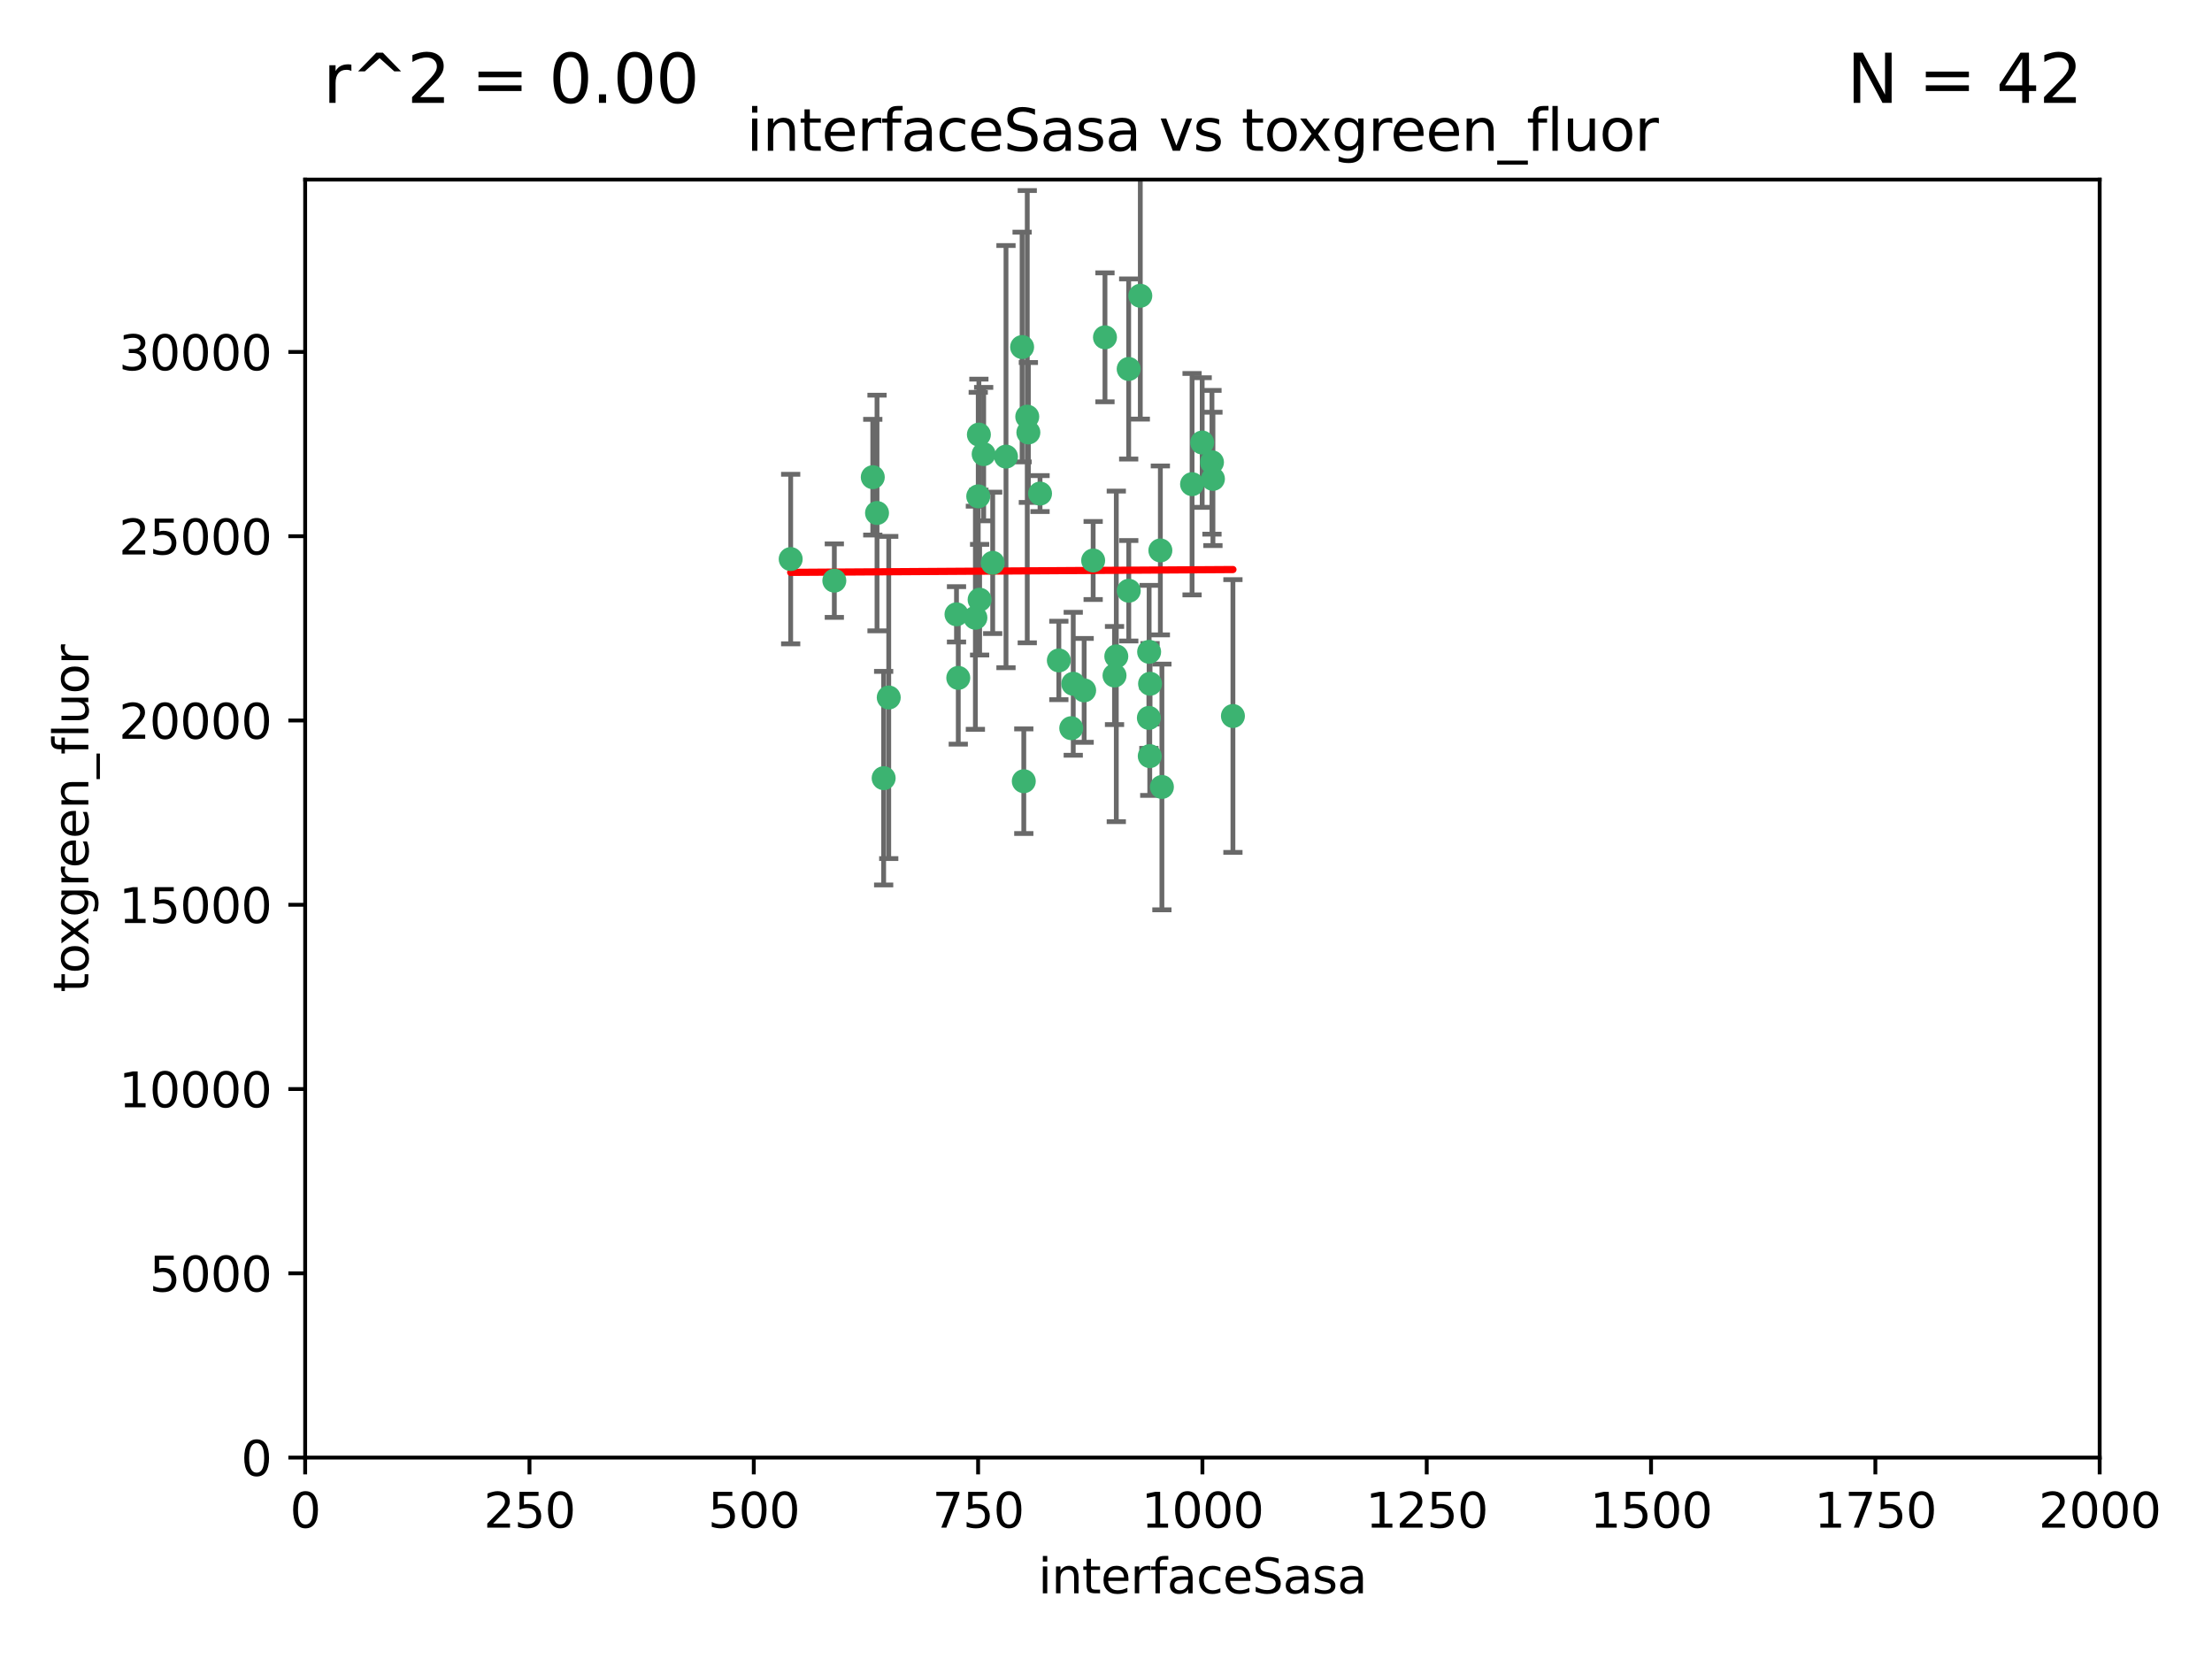 <?xml version="1.0" encoding="utf-8" standalone="no"?>
<!DOCTYPE svg PUBLIC "-//W3C//DTD SVG 1.1//EN"
  "http://www.w3.org/Graphics/SVG/1.1/DTD/svg11.dtd">
<svg xmlns:xlink="http://www.w3.org/1999/xlink" width="460.8pt" height="345.6pt" viewBox="0 0 460.8 345.6" xmlns="http://www.w3.org/2000/svg" version="1.1">
 <defs>
  <style type="text/css">*{stroke-linejoin: round; stroke-linecap: butt}</style>
 </defs>
 <g id="figure_1">
  <g id="patch_1">
   <path d="M 0 345.6 
L 460.8 345.6 
L 460.8 0 
L 0 0 
z
" style="fill: #ffffff"/>
  </g>
  <g id="axes_1">
   <g id="patch_2">
    <path d="M 63.571 303.64 
L 437.4 303.64 
L 437.4 37.411 
L 63.571 37.411 
z
" style="fill: #ffffff"/>
   </g>
   <g id="PathCollection_1">
    <defs>
     <path id="m12b039b2e3" d="M 0 1.118 
C 0.297 1.118 0.581 1 0.791 0.791 
C 1 0.581 1.118 0.297 1.118 0 
C 1.118 -0.297 1 -0.581 0.791 -0.791 
C 0.581 -1 0.297 -1.118 0 -1.118 
C -0.297 -1.118 -0.581 -1 -0.791 -0.791 
C -1 -0.581 -1.118 -0.297 -1.118 0 
C -1.118 0.297 -1 0.581 -0.791 0.791 
C -0.581 1 -0.297 1.118 0 1.118 
z
" style="stroke: #3cb371"/>
    </defs>
    <g clip-path="url(#pbd0716c3f1)">
     <use xlink:href="#m12b039b2e3" x="212.925" y="72.294" style="fill: #3cb371; stroke: #3cb371"/>
     <use xlink:href="#m12b039b2e3" x="232.546" y="136.733" style="fill: #3cb371; stroke: #3cb371"/>
     <use xlink:href="#m12b039b2e3" x="250.437" y="92.187" style="fill: #3cb371; stroke: #3cb371"/>
     <use xlink:href="#m12b039b2e3" x="252.676" y="99.763" style="fill: #3cb371; stroke: #3cb371"/>
     <use xlink:href="#m12b039b2e3" x="230.187" y="70.271" style="fill: #3cb371; stroke: #3cb371"/>
     <use xlink:href="#m12b039b2e3" x="239.385" y="135.791" style="fill: #3cb371; stroke: #3cb371"/>
     <use xlink:href="#m12b039b2e3" x="235.142" y="123.063" style="fill: #3cb371; stroke: #3cb371"/>
     <use xlink:href="#m12b039b2e3" x="223.161" y="151.693" style="fill: #3cb371; stroke: #3cb371"/>
     <use xlink:href="#m12b039b2e3" x="242.046" y="163.936" style="fill: #3cb371; stroke: #3cb371"/>
     <use xlink:href="#m12b039b2e3" x="241.725" y="114.664" style="fill: #3cb371; stroke: #3cb371"/>
     <use xlink:href="#m12b039b2e3" x="225.848" y="143.815" style="fill: #3cb371; stroke: #3cb371"/>
     <use xlink:href="#m12b039b2e3" x="227.725" y="116.762" style="fill: #3cb371; stroke: #3cb371"/>
     <use xlink:href="#m12b039b2e3" x="235.125" y="76.865" style="fill: #3cb371; stroke: #3cb371"/>
     <use xlink:href="#m12b039b2e3" x="214.228" y="90.091" style="fill: #3cb371; stroke: #3cb371"/>
     <use xlink:href="#m12b039b2e3" x="237.546" y="61.614" style="fill: #3cb371; stroke: #3cb371"/>
     <use xlink:href="#m12b039b2e3" x="216.658" y="102.821" style="fill: #3cb371; stroke: #3cb371"/>
     <use xlink:href="#m12b039b2e3" x="204.916" y="94.6" style="fill: #3cb371; stroke: #3cb371"/>
     <use xlink:href="#m12b039b2e3" x="213.275" y="162.741" style="fill: #3cb371; stroke: #3cb371"/>
     <use xlink:href="#m12b039b2e3" x="206.796" y="117.254" style="fill: #3cb371; stroke: #3cb371"/>
     <use xlink:href="#m12b039b2e3" x="256.841" y="149.16" style="fill: #3cb371; stroke: #3cb371"/>
     <use xlink:href="#m12b039b2e3" x="199.256" y="127.973" style="fill: #3cb371; stroke: #3cb371"/>
     <use xlink:href="#m12b039b2e3" x="220.577" y="137.58" style="fill: #3cb371; stroke: #3cb371"/>
     <use xlink:href="#m12b039b2e3" x="223.577" y="142.442" style="fill: #3cb371; stroke: #3cb371"/>
     <use xlink:href="#m12b039b2e3" x="203.92" y="90.534" style="fill: #3cb371; stroke: #3cb371"/>
     <use xlink:href="#m12b039b2e3" x="181.815" y="99.407" style="fill: #3cb371; stroke: #3cb371"/>
     <use xlink:href="#m12b039b2e3" x="239.332" y="149.553" style="fill: #3cb371; stroke: #3cb371"/>
     <use xlink:href="#m12b039b2e3" x="204.073" y="124.926" style="fill: #3cb371; stroke: #3cb371"/>
     <use xlink:href="#m12b039b2e3" x="248.329" y="100.862" style="fill: #3cb371; stroke: #3cb371"/>
     <use xlink:href="#m12b039b2e3" x="182.701" y="106.867" style="fill: #3cb371; stroke: #3cb371"/>
     <use xlink:href="#m12b039b2e3" x="239.579" y="142.44" style="fill: #3cb371; stroke: #3cb371"/>
     <use xlink:href="#m12b039b2e3" x="213.998" y="86.8" style="fill: #3cb371; stroke: #3cb371"/>
     <use xlink:href="#m12b039b2e3" x="252.476" y="96.298" style="fill: #3cb371; stroke: #3cb371"/>
     <use xlink:href="#m12b039b2e3" x="203.785" y="103.401" style="fill: #3cb371; stroke: #3cb371"/>
     <use xlink:href="#m12b039b2e3" x="203.191" y="128.689" style="fill: #3cb371; stroke: #3cb371"/>
     <use xlink:href="#m12b039b2e3" x="209.568" y="95.121" style="fill: #3cb371; stroke: #3cb371"/>
     <use xlink:href="#m12b039b2e3" x="199.626" y="141.216" style="fill: #3cb371; stroke: #3cb371"/>
     <use xlink:href="#m12b039b2e3" x="239.516" y="157.513" style="fill: #3cb371; stroke: #3cb371"/>
     <use xlink:href="#m12b039b2e3" x="164.714" y="116.464" style="fill: #3cb371; stroke: #3cb371"/>
     <use xlink:href="#m12b039b2e3" x="185.142" y="145.3" style="fill: #3cb371; stroke: #3cb371"/>
     <use xlink:href="#m12b039b2e3" x="184.082" y="162.105" style="fill: #3cb371; stroke: #3cb371"/>
     <use xlink:href="#m12b039b2e3" x="232.174" y="140.722" style="fill: #3cb371; stroke: #3cb371"/>
     <use xlink:href="#m12b039b2e3" x="173.806" y="120.958" style="fill: #3cb371; stroke: #3cb371"/>
    </g>
   </g>
   <g id="matplotlib.axis_1">
    <g id="xtick_1">
     <g id="line2d_1">
      <defs>
       <path id="m79b789c100" d="M 0 0 
L 0 3.5 
" style="stroke: #000000; stroke-width: 0.8"/>
      </defs>
      <g>
       <use xlink:href="#m79b789c100" x="63.571" y="303.64" style="stroke: #000000; stroke-width: 0.8"/>
      </g>
     </g>
     <g id="text_1">
      <!-- 0 -->
      <g transform="translate(60.39 318.238)scale(0.1 -0.1)">
       <defs>
        <path id="DejaVuSans-30" d="M 2034 4250 
Q 1547 4250 1301 3770 
Q 1056 3291 1056 2328 
Q 1056 1369 1301 889 
Q 1547 409 2034 409 
Q 2525 409 2770 889 
Q 3016 1369 3016 2328 
Q 3016 3291 2770 3770 
Q 2525 4250 2034 4250 
z
M 2034 4750 
Q 2819 4750 3233 4129 
Q 3647 3509 3647 2328 
Q 3647 1150 3233 529 
Q 2819 -91 2034 -91 
Q 1250 -91 836 529 
Q 422 1150 422 2328 
Q 422 3509 836 4129 
Q 1250 4750 2034 4750 
z
" transform="scale(0.016)"/>
       </defs>
       <use xlink:href="#DejaVuSans-30"/>
      </g>
     </g>
    </g>
    <g id="xtick_2">
     <g id="line2d_2">
      <g>
       <use xlink:href="#m79b789c100" x="110.3" y="303.64" style="stroke: #000000; stroke-width: 0.8"/>
      </g>
     </g>
     <g id="text_2">
      <!-- 250 -->
      <g transform="translate(100.756 318.238)scale(0.1 -0.1)">
       <defs>
        <path id="DejaVuSans-32" d="M 1228 531 
L 3431 531 
L 3431 0 
L 469 0 
L 469 531 
Q 828 903 1448 1529 
Q 2069 2156 2228 2338 
Q 2531 2678 2651 2914 
Q 2772 3150 2772 3378 
Q 2772 3750 2511 3984 
Q 2250 4219 1831 4219 
Q 1534 4219 1204 4116 
Q 875 4013 500 3803 
L 500 4441 
Q 881 4594 1212 4672 
Q 1544 4750 1819 4750 
Q 2544 4750 2975 4387 
Q 3406 4025 3406 3419 
Q 3406 3131 3298 2873 
Q 3191 2616 2906 2266 
Q 2828 2175 2409 1742 
Q 1991 1309 1228 531 
z
" transform="scale(0.016)"/>
        <path id="DejaVuSans-35" d="M 691 4666 
L 3169 4666 
L 3169 4134 
L 1269 4134 
L 1269 2991 
Q 1406 3038 1543 3061 
Q 1681 3084 1819 3084 
Q 2600 3084 3056 2656 
Q 3513 2228 3513 1497 
Q 3513 744 3044 326 
Q 2575 -91 1722 -91 
Q 1428 -91 1123 -41 
Q 819 9 494 109 
L 494 744 
Q 775 591 1075 516 
Q 1375 441 1709 441 
Q 2250 441 2565 725 
Q 2881 1009 2881 1497 
Q 2881 1984 2565 2268 
Q 2250 2553 1709 2553 
Q 1456 2553 1204 2497 
Q 953 2441 691 2322 
L 691 4666 
z
" transform="scale(0.016)"/>
       </defs>
       <use xlink:href="#DejaVuSans-32"/>
       <use xlink:href="#DejaVuSans-35" x="63.623"/>
       <use xlink:href="#DejaVuSans-30" x="127.246"/>
      </g>
     </g>
    </g>
    <g id="xtick_3">
     <g id="line2d_3">
      <g>
       <use xlink:href="#m79b789c100" x="157.028" y="303.64" style="stroke: #000000; stroke-width: 0.8"/>
      </g>
     </g>
     <g id="text_3">
      <!-- 500 -->
      <g transform="translate(147.485 318.238)scale(0.1 -0.1)">
       <use xlink:href="#DejaVuSans-35"/>
       <use xlink:href="#DejaVuSans-30" x="63.623"/>
       <use xlink:href="#DejaVuSans-30" x="127.246"/>
      </g>
     </g>
    </g>
    <g id="xtick_4">
     <g id="line2d_4">
      <g>
       <use xlink:href="#m79b789c100" x="203.757" y="303.64" style="stroke: #000000; stroke-width: 0.8"/>
      </g>
     </g>
     <g id="text_4">
      <!-- 750 -->
      <g transform="translate(194.213 318.238)scale(0.1 -0.1)">
       <defs>
        <path id="DejaVuSans-37" d="M 525 4666 
L 3525 4666 
L 3525 4397 
L 1831 0 
L 1172 0 
L 2766 4134 
L 525 4134 
L 525 4666 
z
" transform="scale(0.016)"/>
       </defs>
       <use xlink:href="#DejaVuSans-37"/>
       <use xlink:href="#DejaVuSans-35" x="63.623"/>
       <use xlink:href="#DejaVuSans-30" x="127.246"/>
      </g>
     </g>
    </g>
    <g id="xtick_5">
     <g id="line2d_5">
      <g>
       <use xlink:href="#m79b789c100" x="250.486" y="303.64" style="stroke: #000000; stroke-width: 0.8"/>
      </g>
     </g>
     <g id="text_5">
      <!-- 1000 -->
      <g transform="translate(237.761 318.238)scale(0.1 -0.1)">
       <defs>
        <path id="DejaVuSans-31" d="M 794 531 
L 1825 531 
L 1825 4091 
L 703 3866 
L 703 4441 
L 1819 4666 
L 2450 4666 
L 2450 531 
L 3481 531 
L 3481 0 
L 794 0 
L 794 531 
z
" transform="scale(0.016)"/>
       </defs>
       <use xlink:href="#DejaVuSans-31"/>
       <use xlink:href="#DejaVuSans-30" x="63.623"/>
       <use xlink:href="#DejaVuSans-30" x="127.246"/>
       <use xlink:href="#DejaVuSans-30" x="190.869"/>
      </g>
     </g>
    </g>
    <g id="xtick_6">
     <g id="line2d_6">
      <g>
       <use xlink:href="#m79b789c100" x="297.214" y="303.64" style="stroke: #000000; stroke-width: 0.8"/>
      </g>
     </g>
     <g id="text_6">
      <!-- 1250 -->
      <g transform="translate(284.489 318.238)scale(0.1 -0.1)">
       <use xlink:href="#DejaVuSans-31"/>
       <use xlink:href="#DejaVuSans-32" x="63.623"/>
       <use xlink:href="#DejaVuSans-35" x="127.246"/>
       <use xlink:href="#DejaVuSans-30" x="190.869"/>
      </g>
     </g>
    </g>
    <g id="xtick_7">
     <g id="line2d_7">
      <g>
       <use xlink:href="#m79b789c100" x="343.943" y="303.64" style="stroke: #000000; stroke-width: 0.8"/>
      </g>
     </g>
     <g id="text_7">
      <!-- 1500 -->
      <g transform="translate(331.218 318.238)scale(0.1 -0.1)">
       <use xlink:href="#DejaVuSans-31"/>
       <use xlink:href="#DejaVuSans-35" x="63.623"/>
       <use xlink:href="#DejaVuSans-30" x="127.246"/>
       <use xlink:href="#DejaVuSans-30" x="190.869"/>
      </g>
     </g>
    </g>
    <g id="xtick_8">
     <g id="line2d_8">
      <g>
       <use xlink:href="#m79b789c100" x="390.671" y="303.64" style="stroke: #000000; stroke-width: 0.8"/>
      </g>
     </g>
     <g id="text_8">
      <!-- 1750 -->
      <g transform="translate(377.946 318.238)scale(0.1 -0.1)">
       <use xlink:href="#DejaVuSans-31"/>
       <use xlink:href="#DejaVuSans-37" x="63.623"/>
       <use xlink:href="#DejaVuSans-35" x="127.246"/>
       <use xlink:href="#DejaVuSans-30" x="190.869"/>
      </g>
     </g>
    </g>
    <g id="xtick_9">
     <g id="line2d_9">
      <g>
       <use xlink:href="#m79b789c100" x="437.4" y="303.64" style="stroke: #000000; stroke-width: 0.8"/>
      </g>
     </g>
     <g id="text_9">
      <!-- 2000 -->
      <g transform="translate(424.675 318.238)scale(0.1 -0.1)">
       <use xlink:href="#DejaVuSans-32"/>
       <use xlink:href="#DejaVuSans-30" x="63.623"/>
       <use xlink:href="#DejaVuSans-30" x="127.246"/>
       <use xlink:href="#DejaVuSans-30" x="190.869"/>
      </g>
     </g>
    </g>
    <g id="text_10">
     <!-- interfaceSasa -->
     <g transform="translate(216.279 331.917)scale(0.1 -0.1)">
      <defs>
       <path id="DejaVuSans-69" d="M 603 3500 
L 1178 3500 
L 1178 0 
L 603 0 
L 603 3500 
z
M 603 4863 
L 1178 4863 
L 1178 4134 
L 603 4134 
L 603 4863 
z
" transform="scale(0.016)"/>
       <path id="DejaVuSans-6e" d="M 3513 2113 
L 3513 0 
L 2938 0 
L 2938 2094 
Q 2938 2591 2744 2837 
Q 2550 3084 2163 3084 
Q 1697 3084 1428 2787 
Q 1159 2491 1159 1978 
L 1159 0 
L 581 0 
L 581 3500 
L 1159 3500 
L 1159 2956 
Q 1366 3272 1645 3428 
Q 1925 3584 2291 3584 
Q 2894 3584 3203 3211 
Q 3513 2838 3513 2113 
z
" transform="scale(0.016)"/>
       <path id="DejaVuSans-74" d="M 1172 4494 
L 1172 3500 
L 2356 3500 
L 2356 3053 
L 1172 3053 
L 1172 1153 
Q 1172 725 1289 603 
Q 1406 481 1766 481 
L 2356 481 
L 2356 0 
L 1766 0 
Q 1100 0 847 248 
Q 594 497 594 1153 
L 594 3053 
L 172 3053 
L 172 3500 
L 594 3500 
L 594 4494 
L 1172 4494 
z
" transform="scale(0.016)"/>
       <path id="DejaVuSans-65" d="M 3597 1894 
L 3597 1613 
L 953 1613 
Q 991 1019 1311 708 
Q 1631 397 2203 397 
Q 2534 397 2845 478 
Q 3156 559 3463 722 
L 3463 178 
Q 3153 47 2828 -22 
Q 2503 -91 2169 -91 
Q 1331 -91 842 396 
Q 353 884 353 1716 
Q 353 2575 817 3079 
Q 1281 3584 2069 3584 
Q 2775 3584 3186 3129 
Q 3597 2675 3597 1894 
z
M 3022 2063 
Q 3016 2534 2758 2815 
Q 2500 3097 2075 3097 
Q 1594 3097 1305 2825 
Q 1016 2553 972 2059 
L 3022 2063 
z
" transform="scale(0.016)"/>
       <path id="DejaVuSans-72" d="M 2631 2963 
Q 2534 3019 2420 3045 
Q 2306 3072 2169 3072 
Q 1681 3072 1420 2755 
Q 1159 2438 1159 1844 
L 1159 0 
L 581 0 
L 581 3500 
L 1159 3500 
L 1159 2956 
Q 1341 3275 1631 3429 
Q 1922 3584 2338 3584 
Q 2397 3584 2469 3576 
Q 2541 3569 2628 3553 
L 2631 2963 
z
" transform="scale(0.016)"/>
       <path id="DejaVuSans-66" d="M 2375 4863 
L 2375 4384 
L 1825 4384 
Q 1516 4384 1395 4259 
Q 1275 4134 1275 3809 
L 1275 3500 
L 2222 3500 
L 2222 3053 
L 1275 3053 
L 1275 0 
L 697 0 
L 697 3053 
L 147 3053 
L 147 3500 
L 697 3500 
L 697 3744 
Q 697 4328 969 4595 
Q 1241 4863 1831 4863 
L 2375 4863 
z
" transform="scale(0.016)"/>
       <path id="DejaVuSans-61" d="M 2194 1759 
Q 1497 1759 1228 1600 
Q 959 1441 959 1056 
Q 959 750 1161 570 
Q 1363 391 1709 391 
Q 2188 391 2477 730 
Q 2766 1069 2766 1631 
L 2766 1759 
L 2194 1759 
z
M 3341 1997 
L 3341 0 
L 2766 0 
L 2766 531 
Q 2569 213 2275 61 
Q 1981 -91 1556 -91 
Q 1019 -91 701 211 
Q 384 513 384 1019 
Q 384 1609 779 1909 
Q 1175 2209 1959 2209 
L 2766 2209 
L 2766 2266 
Q 2766 2663 2505 2880 
Q 2244 3097 1772 3097 
Q 1472 3097 1187 3025 
Q 903 2953 641 2809 
L 641 3341 
Q 956 3463 1253 3523 
Q 1550 3584 1831 3584 
Q 2591 3584 2966 3190 
Q 3341 2797 3341 1997 
z
" transform="scale(0.016)"/>
       <path id="DejaVuSans-63" d="M 3122 3366 
L 3122 2828 
Q 2878 2963 2633 3030 
Q 2388 3097 2138 3097 
Q 1578 3097 1268 2742 
Q 959 2388 959 1747 
Q 959 1106 1268 751 
Q 1578 397 2138 397 
Q 2388 397 2633 464 
Q 2878 531 3122 666 
L 3122 134 
Q 2881 22 2623 -34 
Q 2366 -91 2075 -91 
Q 1284 -91 818 406 
Q 353 903 353 1747 
Q 353 2603 823 3093 
Q 1294 3584 2113 3584 
Q 2378 3584 2631 3529 
Q 2884 3475 3122 3366 
z
" transform="scale(0.016)"/>
       <path id="DejaVuSans-53" d="M 3425 4513 
L 3425 3897 
Q 3066 4069 2747 4153 
Q 2428 4238 2131 4238 
Q 1616 4238 1336 4038 
Q 1056 3838 1056 3469 
Q 1056 3159 1242 3001 
Q 1428 2844 1947 2747 
L 2328 2669 
Q 3034 2534 3370 2195 
Q 3706 1856 3706 1288 
Q 3706 609 3251 259 
Q 2797 -91 1919 -91 
Q 1588 -91 1214 -16 
Q 841 59 441 206 
L 441 856 
Q 825 641 1194 531 
Q 1563 422 1919 422 
Q 2459 422 2753 634 
Q 3047 847 3047 1241 
Q 3047 1584 2836 1778 
Q 2625 1972 2144 2069 
L 1759 2144 
Q 1053 2284 737 2584 
Q 422 2884 422 3419 
Q 422 4038 858 4394 
Q 1294 4750 2059 4750 
Q 2388 4750 2728 4690 
Q 3069 4631 3425 4513 
z
" transform="scale(0.016)"/>
       <path id="DejaVuSans-73" d="M 2834 3397 
L 2834 2853 
Q 2591 2978 2328 3040 
Q 2066 3103 1784 3103 
Q 1356 3103 1142 2972 
Q 928 2841 928 2578 
Q 928 2378 1081 2264 
Q 1234 2150 1697 2047 
L 1894 2003 
Q 2506 1872 2764 1633 
Q 3022 1394 3022 966 
Q 3022 478 2636 193 
Q 2250 -91 1575 -91 
Q 1294 -91 989 -36 
Q 684 19 347 128 
L 347 722 
Q 666 556 975 473 
Q 1284 391 1588 391 
Q 1994 391 2212 530 
Q 2431 669 2431 922 
Q 2431 1156 2273 1281 
Q 2116 1406 1581 1522 
L 1381 1569 
Q 847 1681 609 1914 
Q 372 2147 372 2553 
Q 372 3047 722 3315 
Q 1072 3584 1716 3584 
Q 2034 3584 2315 3537 
Q 2597 3491 2834 3397 
z
" transform="scale(0.016)"/>
      </defs>
      <use xlink:href="#DejaVuSans-69"/>
      <use xlink:href="#DejaVuSans-6e" x="27.783"/>
      <use xlink:href="#DejaVuSans-74" x="91.162"/>
      <use xlink:href="#DejaVuSans-65" x="130.371"/>
      <use xlink:href="#DejaVuSans-72" x="191.895"/>
      <use xlink:href="#DejaVuSans-66" x="233.008"/>
      <use xlink:href="#DejaVuSans-61" x="268.213"/>
      <use xlink:href="#DejaVuSans-63" x="329.492"/>
      <use xlink:href="#DejaVuSans-65" x="384.473"/>
      <use xlink:href="#DejaVuSans-53" x="445.996"/>
      <use xlink:href="#DejaVuSans-61" x="509.473"/>
      <use xlink:href="#DejaVuSans-73" x="570.752"/>
      <use xlink:href="#DejaVuSans-61" x="622.852"/>
     </g>
    </g>
   </g>
   <g id="matplotlib.axis_2">
    <g id="ytick_1">
     <g id="line2d_10">
      <defs>
       <path id="mffabdb5273" d="M 0 0 
L -3.5 0 
" style="stroke: #000000; stroke-width: 0.8"/>
      </defs>
      <g>
       <use xlink:href="#mffabdb5273" x="63.571" y="303.64" style="stroke: #000000; stroke-width: 0.8"/>
      </g>
     </g>
     <g id="text_11">
      <!-- 0 -->
      <g transform="translate(50.209 307.439)scale(0.1 -0.1)">
       <use xlink:href="#DejaVuSans-30"/>
      </g>
     </g>
    </g>
    <g id="ytick_2">
     <g id="line2d_11">
      <g>
       <use xlink:href="#mffabdb5273" x="63.571" y="265.253" style="stroke: #000000; stroke-width: 0.8"/>
      </g>
     </g>
     <g id="text_12">
      <!-- 5000 -->
      <g transform="translate(31.121 269.052)scale(0.1 -0.1)">
       <use xlink:href="#DejaVuSans-35"/>
       <use xlink:href="#DejaVuSans-30" x="63.623"/>
       <use xlink:href="#DejaVuSans-30" x="127.246"/>
       <use xlink:href="#DejaVuSans-30" x="190.869"/>
      </g>
     </g>
    </g>
    <g id="ytick_3">
     <g id="line2d_12">
      <g>
       <use xlink:href="#mffabdb5273" x="63.571" y="226.866" style="stroke: #000000; stroke-width: 0.8"/>
      </g>
     </g>
     <g id="text_13">
      <!-- 10000 -->
      <g transform="translate(24.759 230.665)scale(0.1 -0.1)">
       <use xlink:href="#DejaVuSans-31"/>
       <use xlink:href="#DejaVuSans-30" x="63.623"/>
       <use xlink:href="#DejaVuSans-30" x="127.246"/>
       <use xlink:href="#DejaVuSans-30" x="190.869"/>
       <use xlink:href="#DejaVuSans-30" x="254.492"/>
      </g>
     </g>
    </g>
    <g id="ytick_4">
     <g id="line2d_13">
      <g>
       <use xlink:href="#mffabdb5273" x="63.571" y="188.479" style="stroke: #000000; stroke-width: 0.8"/>
      </g>
     </g>
     <g id="text_14">
      <!-- 15000 -->
      <g transform="translate(24.759 192.278)scale(0.1 -0.1)">
       <use xlink:href="#DejaVuSans-31"/>
       <use xlink:href="#DejaVuSans-35" x="63.623"/>
       <use xlink:href="#DejaVuSans-30" x="127.246"/>
       <use xlink:href="#DejaVuSans-30" x="190.869"/>
       <use xlink:href="#DejaVuSans-30" x="254.492"/>
      </g>
     </g>
    </g>
    <g id="ytick_5">
     <g id="line2d_14">
      <g>
       <use xlink:href="#mffabdb5273" x="63.571" y="150.092" style="stroke: #000000; stroke-width: 0.8"/>
      </g>
     </g>
     <g id="text_15">
      <!-- 20000 -->
      <g transform="translate(24.759 153.891)scale(0.1 -0.1)">
       <use xlink:href="#DejaVuSans-32"/>
       <use xlink:href="#DejaVuSans-30" x="63.623"/>
       <use xlink:href="#DejaVuSans-30" x="127.246"/>
       <use xlink:href="#DejaVuSans-30" x="190.869"/>
       <use xlink:href="#DejaVuSans-30" x="254.492"/>
      </g>
     </g>
    </g>
    <g id="ytick_6">
     <g id="line2d_15">
      <g>
       <use xlink:href="#mffabdb5273" x="63.571" y="111.705" style="stroke: #000000; stroke-width: 0.8"/>
      </g>
     </g>
     <g id="text_16">
      <!-- 25000 -->
      <g transform="translate(24.759 115.504)scale(0.1 -0.1)">
       <use xlink:href="#DejaVuSans-32"/>
       <use xlink:href="#DejaVuSans-35" x="63.623"/>
       <use xlink:href="#DejaVuSans-30" x="127.246"/>
       <use xlink:href="#DejaVuSans-30" x="190.869"/>
       <use xlink:href="#DejaVuSans-30" x="254.492"/>
      </g>
     </g>
    </g>
    <g id="ytick_7">
     <g id="line2d_16">
      <g>
       <use xlink:href="#mffabdb5273" x="63.571" y="73.317" style="stroke: #000000; stroke-width: 0.8"/>
      </g>
     </g>
     <g id="text_17">
      <!-- 30000 -->
      <g transform="translate(24.759 77.117)scale(0.1 -0.1)">
       <defs>
        <path id="DejaVuSans-33" d="M 2597 2516 
Q 3050 2419 3304 2112 
Q 3559 1806 3559 1356 
Q 3559 666 3084 287 
Q 2609 -91 1734 -91 
Q 1441 -91 1130 -33 
Q 819 25 488 141 
L 488 750 
Q 750 597 1062 519 
Q 1375 441 1716 441 
Q 2309 441 2620 675 
Q 2931 909 2931 1356 
Q 2931 1769 2642 2001 
Q 2353 2234 1838 2234 
L 1294 2234 
L 1294 2753 
L 1863 2753 
Q 2328 2753 2575 2939 
Q 2822 3125 2822 3475 
Q 2822 3834 2567 4026 
Q 2313 4219 1838 4219 
Q 1578 4219 1281 4162 
Q 984 4106 628 3988 
L 628 4550 
Q 988 4650 1302 4700 
Q 1616 4750 1894 4750 
Q 2613 4750 3031 4423 
Q 3450 4097 3450 3541 
Q 3450 3153 3228 2886 
Q 3006 2619 2597 2516 
z
" transform="scale(0.016)"/>
       </defs>
       <use xlink:href="#DejaVuSans-33"/>
       <use xlink:href="#DejaVuSans-30" x="63.623"/>
       <use xlink:href="#DejaVuSans-30" x="127.246"/>
       <use xlink:href="#DejaVuSans-30" x="190.869"/>
       <use xlink:href="#DejaVuSans-30" x="254.492"/>
      </g>
     </g>
    </g>
    <g id="text_18">
     <!-- toxgreen_fluor -->
     <g transform="translate(18.401 206.72)rotate(-90)scale(0.1 -0.1)">
      <defs>
       <path id="DejaVuSans-6f" d="M 1959 3097 
Q 1497 3097 1228 2736 
Q 959 2375 959 1747 
Q 959 1119 1226 758 
Q 1494 397 1959 397 
Q 2419 397 2687 759 
Q 2956 1122 2956 1747 
Q 2956 2369 2687 2733 
Q 2419 3097 1959 3097 
z
M 1959 3584 
Q 2709 3584 3137 3096 
Q 3566 2609 3566 1747 
Q 3566 888 3137 398 
Q 2709 -91 1959 -91 
Q 1206 -91 779 398 
Q 353 888 353 1747 
Q 353 2609 779 3096 
Q 1206 3584 1959 3584 
z
" transform="scale(0.016)"/>
       <path id="DejaVuSans-78" d="M 3513 3500 
L 2247 1797 
L 3578 0 
L 2900 0 
L 1881 1375 
L 863 0 
L 184 0 
L 1544 1831 
L 300 3500 
L 978 3500 
L 1906 2253 
L 2834 3500 
L 3513 3500 
z
" transform="scale(0.016)"/>
       <path id="DejaVuSans-67" d="M 2906 1791 
Q 2906 2416 2648 2759 
Q 2391 3103 1925 3103 
Q 1463 3103 1205 2759 
Q 947 2416 947 1791 
Q 947 1169 1205 825 
Q 1463 481 1925 481 
Q 2391 481 2648 825 
Q 2906 1169 2906 1791 
z
M 3481 434 
Q 3481 -459 3084 -895 
Q 2688 -1331 1869 -1331 
Q 1566 -1331 1297 -1286 
Q 1028 -1241 775 -1147 
L 775 -588 
Q 1028 -725 1275 -790 
Q 1522 -856 1778 -856 
Q 2344 -856 2625 -561 
Q 2906 -266 2906 331 
L 2906 616 
Q 2728 306 2450 153 
Q 2172 0 1784 0 
Q 1141 0 747 490 
Q 353 981 353 1791 
Q 353 2603 747 3093 
Q 1141 3584 1784 3584 
Q 2172 3584 2450 3431 
Q 2728 3278 2906 2969 
L 2906 3500 
L 3481 3500 
L 3481 434 
z
" transform="scale(0.016)"/>
       <path id="DejaVuSans-5f" d="M 3263 -1063 
L 3263 -1509 
L -63 -1509 
L -63 -1063 
L 3263 -1063 
z
" transform="scale(0.016)"/>
       <path id="DejaVuSans-6c" d="M 603 4863 
L 1178 4863 
L 1178 0 
L 603 0 
L 603 4863 
z
" transform="scale(0.016)"/>
       <path id="DejaVuSans-75" d="M 544 1381 
L 544 3500 
L 1119 3500 
L 1119 1403 
Q 1119 906 1312 657 
Q 1506 409 1894 409 
Q 2359 409 2629 706 
Q 2900 1003 2900 1516 
L 2900 3500 
L 3475 3500 
L 3475 0 
L 2900 0 
L 2900 538 
Q 2691 219 2414 64 
Q 2138 -91 1772 -91 
Q 1169 -91 856 284 
Q 544 659 544 1381 
z
M 1991 3584 
L 1991 3584 
z
" transform="scale(0.016)"/>
      </defs>
      <use xlink:href="#DejaVuSans-74"/>
      <use xlink:href="#DejaVuSans-6f" x="39.209"/>
      <use xlink:href="#DejaVuSans-78" x="97.266"/>
      <use xlink:href="#DejaVuSans-67" x="156.445"/>
      <use xlink:href="#DejaVuSans-72" x="219.922"/>
      <use xlink:href="#DejaVuSans-65" x="258.785"/>
      <use xlink:href="#DejaVuSans-65" x="320.309"/>
      <use xlink:href="#DejaVuSans-6e" x="381.832"/>
      <use xlink:href="#DejaVuSans-5f" x="445.211"/>
      <use xlink:href="#DejaVuSans-66" x="495.211"/>
      <use xlink:href="#DejaVuSans-6c" x="530.416"/>
      <use xlink:href="#DejaVuSans-75" x="558.199"/>
      <use xlink:href="#DejaVuSans-6f" x="621.578"/>
      <use xlink:href="#DejaVuSans-72" x="682.76"/>
     </g>
    </g>
   </g>
   <g id="LineCollection_1">
    <path d="M 212.925 96.224 
L 212.925 48.364 
" clip-path="url(#pbd0716c3f1)" style="fill: none; stroke: #696969"/>
    <path d="M 232.546 171.165 
L 232.546 102.302 
" clip-path="url(#pbd0716c3f1)" style="fill: none; stroke: #696969"/>
    <path d="M 250.437 105.69 
L 250.437 78.685 
" clip-path="url(#pbd0716c3f1)" style="fill: none; stroke: #696969"/>
    <path d="M 252.676 113.651 
L 252.676 85.875 
" clip-path="url(#pbd0716c3f1)" style="fill: none; stroke: #696969"/>
    <path d="M 230.187 83.696 
L 230.187 56.846 
" clip-path="url(#pbd0716c3f1)" style="fill: none; stroke: #696969"/>
    <path d="M 239.385 149.644 
L 239.385 121.939 
" clip-path="url(#pbd0716c3f1)" style="fill: none; stroke: #696969"/>
    <path d="M 235.142 133.529 
L 235.142 112.598 
" clip-path="url(#pbd0716c3f1)" style="fill: none; stroke: #696969"/>
    <path d="M 223.161 152.217 
L 223.161 151.168 
" clip-path="url(#pbd0716c3f1)" style="fill: none; stroke: #696969"/>
    <path d="M 242.046 189.529 
L 242.046 138.343 
" clip-path="url(#pbd0716c3f1)" style="fill: none; stroke: #696969"/>
    <path d="M 241.725 132.255 
L 241.725 97.072 
" clip-path="url(#pbd0716c3f1)" style="fill: none; stroke: #696969"/>
    <path d="M 225.848 154.632 
L 225.848 132.999 
" clip-path="url(#pbd0716c3f1)" style="fill: none; stroke: #696969"/>
    <path d="M 227.725 124.89 
L 227.725 108.635 
" clip-path="url(#pbd0716c3f1)" style="fill: none; stroke: #696969"/>
    <path d="M 235.125 95.625 
L 235.125 58.105 
" clip-path="url(#pbd0716c3f1)" style="fill: none; stroke: #696969"/>
    <path d="M 214.228 104.662 
L 214.228 75.52 
" clip-path="url(#pbd0716c3f1)" style="fill: none; stroke: #696969"/>
    <path d="M 237.546 87.306 
L 237.546 35.922 
" clip-path="url(#pbd0716c3f1)" style="fill: none; stroke: #696969"/>
    <path d="M 216.658 106.565 
L 216.658 99.077 
" clip-path="url(#pbd0716c3f1)" style="fill: none; stroke: #696969"/>
    <path d="M 204.916 108.495 
L 204.916 80.704 
" clip-path="url(#pbd0716c3f1)" style="fill: none; stroke: #696969"/>
    <path d="M 213.275 173.639 
L 213.275 151.843 
" clip-path="url(#pbd0716c3f1)" style="fill: none; stroke: #696969"/>
    <path d="M 206.796 131.975 
L 206.796 102.532 
" clip-path="url(#pbd0716c3f1)" style="fill: none; stroke: #696969"/>
    <path d="M 256.841 177.569 
L 256.841 120.752 
" clip-path="url(#pbd0716c3f1)" style="fill: none; stroke: #696969"/>
    <path d="M 199.256 133.734 
L 199.256 122.212 
" clip-path="url(#pbd0716c3f1)" style="fill: none; stroke: #696969"/>
    <path d="M 220.577 145.75 
L 220.577 129.411 
" clip-path="url(#pbd0716c3f1)" style="fill: none; stroke: #696969"/>
    <path d="M 223.577 157.326 
L 223.577 127.559 
" clip-path="url(#pbd0716c3f1)" style="fill: none; stroke: #696969"/>
    <path d="M 203.92 102.091 
L 203.92 78.978 
" clip-path="url(#pbd0716c3f1)" style="fill: none; stroke: #696969"/>
    <path d="M 181.815 111.46 
L 181.815 87.355 
" clip-path="url(#pbd0716c3f1)" style="fill: none; stroke: #696969"/>
    <path d="M 239.332 155.89 
L 239.332 143.216 
" clip-path="url(#pbd0716c3f1)" style="fill: none; stroke: #696969"/>
    <path d="M 204.073 136.454 
L 204.073 113.398 
" clip-path="url(#pbd0716c3f1)" style="fill: none; stroke: #696969"/>
    <path d="M 248.329 123.923 
L 248.329 77.801 
" clip-path="url(#pbd0716c3f1)" style="fill: none; stroke: #696969"/>
    <path d="M 182.701 131.412 
L 182.701 82.321 
" clip-path="url(#pbd0716c3f1)" style="fill: none; stroke: #696969"/>
    <path d="M 239.579 150.817 
L 239.579 134.064 
" clip-path="url(#pbd0716c3f1)" style="fill: none; stroke: #696969"/>
    <path d="M 213.998 133.906 
L 213.998 39.694 
" clip-path="url(#pbd0716c3f1)" style="fill: none; stroke: #696969"/>
    <path d="M 252.476 111.272 
L 252.476 81.324 
" clip-path="url(#pbd0716c3f1)" style="fill: none; stroke: #696969"/>
    <path d="M 203.785 125.071 
L 203.785 81.732 
" clip-path="url(#pbd0716c3f1)" style="fill: none; stroke: #696969"/>
    <path d="M 203.191 151.927 
L 203.191 105.45 
" clip-path="url(#pbd0716c3f1)" style="fill: none; stroke: #696969"/>
    <path d="M 209.568 139.091 
L 209.568 51.151 
" clip-path="url(#pbd0716c3f1)" style="fill: none; stroke: #696969"/>
    <path d="M 199.626 155.019 
L 199.626 127.413 
" clip-path="url(#pbd0716c3f1)" style="fill: none; stroke: #696969"/>
    <path d="M 239.516 165.694 
L 239.516 149.332 
" clip-path="url(#pbd0716c3f1)" style="fill: none; stroke: #696969"/>
    <path d="M 164.714 134.122 
L 164.714 98.805 
" clip-path="url(#pbd0716c3f1)" style="fill: none; stroke: #696969"/>
    <path d="M 185.142 178.855 
L 185.142 111.745 
" clip-path="url(#pbd0716c3f1)" style="fill: none; stroke: #696969"/>
    <path d="M 184.082 184.351 
L 184.082 139.86 
" clip-path="url(#pbd0716c3f1)" style="fill: none; stroke: #696969"/>
    <path d="M 232.174 150.938 
L 232.174 130.506 
" clip-path="url(#pbd0716c3f1)" style="fill: none; stroke: #696969"/>
    <path d="M 173.806 128.612 
L 173.806 113.304 
" clip-path="url(#pbd0716c3f1)" style="fill: none; stroke: #696969"/>
   </g>
   <g id="line2d_17">
    <defs>
     <path id="mb5f54a1dfa" d="M 2 0 
L -2 -0 
" style="stroke: #696969"/>
    </defs>
    <g clip-path="url(#pbd0716c3f1)">
     <use xlink:href="#mb5f54a1dfa" x="212.925" y="96.224" style="fill: #696969; stroke: #696969"/>
     <use xlink:href="#mb5f54a1dfa" x="232.546" y="171.165" style="fill: #696969; stroke: #696969"/>
     <use xlink:href="#mb5f54a1dfa" x="250.437" y="105.69" style="fill: #696969; stroke: #696969"/>
     <use xlink:href="#mb5f54a1dfa" x="252.676" y="113.651" style="fill: #696969; stroke: #696969"/>
     <use xlink:href="#mb5f54a1dfa" x="230.187" y="83.696" style="fill: #696969; stroke: #696969"/>
     <use xlink:href="#mb5f54a1dfa" x="239.385" y="149.644" style="fill: #696969; stroke: #696969"/>
     <use xlink:href="#mb5f54a1dfa" x="235.142" y="133.529" style="fill: #696969; stroke: #696969"/>
     <use xlink:href="#mb5f54a1dfa" x="223.161" y="152.217" style="fill: #696969; stroke: #696969"/>
     <use xlink:href="#mb5f54a1dfa" x="242.046" y="189.529" style="fill: #696969; stroke: #696969"/>
     <use xlink:href="#mb5f54a1dfa" x="241.725" y="132.255" style="fill: #696969; stroke: #696969"/>
     <use xlink:href="#mb5f54a1dfa" x="225.848" y="154.632" style="fill: #696969; stroke: #696969"/>
     <use xlink:href="#mb5f54a1dfa" x="227.725" y="124.89" style="fill: #696969; stroke: #696969"/>
     <use xlink:href="#mb5f54a1dfa" x="235.125" y="95.625" style="fill: #696969; stroke: #696969"/>
     <use xlink:href="#mb5f54a1dfa" x="214.228" y="104.662" style="fill: #696969; stroke: #696969"/>
     <use xlink:href="#mb5f54a1dfa" x="237.546" y="87.306" style="fill: #696969; stroke: #696969"/>
     <use xlink:href="#mb5f54a1dfa" x="216.658" y="106.565" style="fill: #696969; stroke: #696969"/>
     <use xlink:href="#mb5f54a1dfa" x="204.916" y="108.495" style="fill: #696969; stroke: #696969"/>
     <use xlink:href="#mb5f54a1dfa" x="213.275" y="173.639" style="fill: #696969; stroke: #696969"/>
     <use xlink:href="#mb5f54a1dfa" x="206.796" y="131.975" style="fill: #696969; stroke: #696969"/>
     <use xlink:href="#mb5f54a1dfa" x="256.841" y="177.569" style="fill: #696969; stroke: #696969"/>
     <use xlink:href="#mb5f54a1dfa" x="199.256" y="133.734" style="fill: #696969; stroke: #696969"/>
     <use xlink:href="#mb5f54a1dfa" x="220.577" y="145.75" style="fill: #696969; stroke: #696969"/>
     <use xlink:href="#mb5f54a1dfa" x="223.577" y="157.326" style="fill: #696969; stroke: #696969"/>
     <use xlink:href="#mb5f54a1dfa" x="203.92" y="102.091" style="fill: #696969; stroke: #696969"/>
     <use xlink:href="#mb5f54a1dfa" x="181.815" y="111.46" style="fill: #696969; stroke: #696969"/>
     <use xlink:href="#mb5f54a1dfa" x="239.332" y="155.89" style="fill: #696969; stroke: #696969"/>
     <use xlink:href="#mb5f54a1dfa" x="204.073" y="136.454" style="fill: #696969; stroke: #696969"/>
     <use xlink:href="#mb5f54a1dfa" x="248.329" y="123.923" style="fill: #696969; stroke: #696969"/>
     <use xlink:href="#mb5f54a1dfa" x="182.701" y="131.412" style="fill: #696969; stroke: #696969"/>
     <use xlink:href="#mb5f54a1dfa" x="239.579" y="150.817" style="fill: #696969; stroke: #696969"/>
     <use xlink:href="#mb5f54a1dfa" x="213.998" y="133.906" style="fill: #696969; stroke: #696969"/>
     <use xlink:href="#mb5f54a1dfa" x="252.476" y="111.272" style="fill: #696969; stroke: #696969"/>
     <use xlink:href="#mb5f54a1dfa" x="203.785" y="125.071" style="fill: #696969; stroke: #696969"/>
     <use xlink:href="#mb5f54a1dfa" x="203.191" y="151.927" style="fill: #696969; stroke: #696969"/>
     <use xlink:href="#mb5f54a1dfa" x="209.568" y="139.091" style="fill: #696969; stroke: #696969"/>
     <use xlink:href="#mb5f54a1dfa" x="199.626" y="155.019" style="fill: #696969; stroke: #696969"/>
     <use xlink:href="#mb5f54a1dfa" x="239.516" y="165.694" style="fill: #696969; stroke: #696969"/>
     <use xlink:href="#mb5f54a1dfa" x="164.714" y="134.122" style="fill: #696969; stroke: #696969"/>
     <use xlink:href="#mb5f54a1dfa" x="185.142" y="178.855" style="fill: #696969; stroke: #696969"/>
     <use xlink:href="#mb5f54a1dfa" x="184.082" y="184.351" style="fill: #696969; stroke: #696969"/>
     <use xlink:href="#mb5f54a1dfa" x="232.174" y="150.938" style="fill: #696969; stroke: #696969"/>
     <use xlink:href="#mb5f54a1dfa" x="173.806" y="128.612" style="fill: #696969; stroke: #696969"/>
    </g>
   </g>
   <g id="line2d_18">
    <g clip-path="url(#pbd0716c3f1)">
     <use xlink:href="#mb5f54a1dfa" x="212.925" y="48.364" style="fill: #696969; stroke: #696969"/>
     <use xlink:href="#mb5f54a1dfa" x="232.546" y="102.302" style="fill: #696969; stroke: #696969"/>
     <use xlink:href="#mb5f54a1dfa" x="250.437" y="78.685" style="fill: #696969; stroke: #696969"/>
     <use xlink:href="#mb5f54a1dfa" x="252.676" y="85.875" style="fill: #696969; stroke: #696969"/>
     <use xlink:href="#mb5f54a1dfa" x="230.187" y="56.846" style="fill: #696969; stroke: #696969"/>
     <use xlink:href="#mb5f54a1dfa" x="239.385" y="121.939" style="fill: #696969; stroke: #696969"/>
     <use xlink:href="#mb5f54a1dfa" x="235.142" y="112.598" style="fill: #696969; stroke: #696969"/>
     <use xlink:href="#mb5f54a1dfa" x="223.161" y="151.168" style="fill: #696969; stroke: #696969"/>
     <use xlink:href="#mb5f54a1dfa" x="242.046" y="138.343" style="fill: #696969; stroke: #696969"/>
     <use xlink:href="#mb5f54a1dfa" x="241.725" y="97.072" style="fill: #696969; stroke: #696969"/>
     <use xlink:href="#mb5f54a1dfa" x="225.848" y="132.999" style="fill: #696969; stroke: #696969"/>
     <use xlink:href="#mb5f54a1dfa" x="227.725" y="108.635" style="fill: #696969; stroke: #696969"/>
     <use xlink:href="#mb5f54a1dfa" x="235.125" y="58.105" style="fill: #696969; stroke: #696969"/>
     <use xlink:href="#mb5f54a1dfa" x="214.228" y="75.52" style="fill: #696969; stroke: #696969"/>
     <use xlink:href="#mb5f54a1dfa" x="237.546" y="35.922" style="fill: #696969; stroke: #696969"/>
     <use xlink:href="#mb5f54a1dfa" x="216.658" y="99.077" style="fill: #696969; stroke: #696969"/>
     <use xlink:href="#mb5f54a1dfa" x="204.916" y="80.704" style="fill: #696969; stroke: #696969"/>
     <use xlink:href="#mb5f54a1dfa" x="213.275" y="151.843" style="fill: #696969; stroke: #696969"/>
     <use xlink:href="#mb5f54a1dfa" x="206.796" y="102.532" style="fill: #696969; stroke: #696969"/>
     <use xlink:href="#mb5f54a1dfa" x="256.841" y="120.752" style="fill: #696969; stroke: #696969"/>
     <use xlink:href="#mb5f54a1dfa" x="199.256" y="122.212" style="fill: #696969; stroke: #696969"/>
     <use xlink:href="#mb5f54a1dfa" x="220.577" y="129.411" style="fill: #696969; stroke: #696969"/>
     <use xlink:href="#mb5f54a1dfa" x="223.577" y="127.559" style="fill: #696969; stroke: #696969"/>
     <use xlink:href="#mb5f54a1dfa" x="203.92" y="78.978" style="fill: #696969; stroke: #696969"/>
     <use xlink:href="#mb5f54a1dfa" x="181.815" y="87.355" style="fill: #696969; stroke: #696969"/>
     <use xlink:href="#mb5f54a1dfa" x="239.332" y="143.216" style="fill: #696969; stroke: #696969"/>
     <use xlink:href="#mb5f54a1dfa" x="204.073" y="113.398" style="fill: #696969; stroke: #696969"/>
     <use xlink:href="#mb5f54a1dfa" x="248.329" y="77.801" style="fill: #696969; stroke: #696969"/>
     <use xlink:href="#mb5f54a1dfa" x="182.701" y="82.321" style="fill: #696969; stroke: #696969"/>
     <use xlink:href="#mb5f54a1dfa" x="239.579" y="134.064" style="fill: #696969; stroke: #696969"/>
     <use xlink:href="#mb5f54a1dfa" x="213.998" y="39.694" style="fill: #696969; stroke: #696969"/>
     <use xlink:href="#mb5f54a1dfa" x="252.476" y="81.324" style="fill: #696969; stroke: #696969"/>
     <use xlink:href="#mb5f54a1dfa" x="203.785" y="81.732" style="fill: #696969; stroke: #696969"/>
     <use xlink:href="#mb5f54a1dfa" x="203.191" y="105.45" style="fill: #696969; stroke: #696969"/>
     <use xlink:href="#mb5f54a1dfa" x="209.568" y="51.151" style="fill: #696969; stroke: #696969"/>
     <use xlink:href="#mb5f54a1dfa" x="199.626" y="127.413" style="fill: #696969; stroke: #696969"/>
     <use xlink:href="#mb5f54a1dfa" x="239.516" y="149.332" style="fill: #696969; stroke: #696969"/>
     <use xlink:href="#mb5f54a1dfa" x="164.714" y="98.805" style="fill: #696969; stroke: #696969"/>
     <use xlink:href="#mb5f54a1dfa" x="185.142" y="111.745" style="fill: #696969; stroke: #696969"/>
     <use xlink:href="#mb5f54a1dfa" x="184.082" y="139.86" style="fill: #696969; stroke: #696969"/>
     <use xlink:href="#mb5f54a1dfa" x="232.174" y="130.506" style="fill: #696969; stroke: #696969"/>
     <use xlink:href="#mb5f54a1dfa" x="173.806" y="113.304" style="fill: #696969; stroke: #696969"/>
    </g>
   </g>
   <g id="line2d_19">
    <path d="M 212.925 118.928 
L 232.546 118.802 
L 250.437 118.688 
L 252.676 118.674 
L 230.187 118.817 
L 239.385 118.759 
L 235.142 118.786 
L 223.161 118.862 
L 242.046 118.742 
L 241.725 118.744 
L 225.848 118.845 
L 227.725 118.833 
L 235.125 118.786 
L 214.228 118.919 
L 237.546 118.77 
L 216.658 118.904 
L 204.916 118.979 
L 213.275 118.925 
L 206.796 118.967 
L 256.841 118.647 
L 199.256 119.015 
L 220.577 118.879 
L 223.577 118.86 
L 203.92 118.985 
L 181.815 119.126 
L 239.332 118.759 
L 204.073 118.984 
L 248.329 118.702 
L 182.701 119.121 
L 239.579 118.757 
L 213.998 118.921 
L 252.476 118.675 
L 203.785 118.986 
L 203.191 118.99 
L 209.568 118.949 
L 199.626 119.013 
L 239.516 118.758 
L 164.714 119.236 
L 185.142 119.105 
L 184.082 119.112 
L 232.174 118.805 
L 173.806 119.178 
" clip-path="url(#pbd0716c3f1)" style="fill: none; stroke: #ff0000; stroke-width: 1.5; stroke-linecap: square"/>
   </g>
   <g id="line2d_20">
    <defs>
     <path id="m8d5744e157" d="M 0 2 
C 0.53 2 1.039 1.789 1.414 1.414 
C 1.789 1.039 2 0.53 2 0 
C 2 -0.53 1.789 -1.039 1.414 -1.414 
C 1.039 -1.789 0.53 -2 0 -2 
C -0.53 -2 -1.039 -1.789 -1.414 -1.414 
C -1.789 -1.039 -2 -0.53 -2 0 
C -2 0.53 -1.789 1.039 -1.414 1.414 
C -1.039 1.789 -0.53 2 0 2 
z
" style="stroke: #3cb371"/>
    </defs>
    <g clip-path="url(#pbd0716c3f1)">
     <use xlink:href="#m8d5744e157" x="212.925" y="72.294" style="fill: #3cb371; stroke: #3cb371"/>
     <use xlink:href="#m8d5744e157" x="232.546" y="136.733" style="fill: #3cb371; stroke: #3cb371"/>
     <use xlink:href="#m8d5744e157" x="250.437" y="92.187" style="fill: #3cb371; stroke: #3cb371"/>
     <use xlink:href="#m8d5744e157" x="252.676" y="99.763" style="fill: #3cb371; stroke: #3cb371"/>
     <use xlink:href="#m8d5744e157" x="230.187" y="70.271" style="fill: #3cb371; stroke: #3cb371"/>
     <use xlink:href="#m8d5744e157" x="239.385" y="135.791" style="fill: #3cb371; stroke: #3cb371"/>
     <use xlink:href="#m8d5744e157" x="235.142" y="123.063" style="fill: #3cb371; stroke: #3cb371"/>
     <use xlink:href="#m8d5744e157" x="223.161" y="151.693" style="fill: #3cb371; stroke: #3cb371"/>
     <use xlink:href="#m8d5744e157" x="242.046" y="163.936" style="fill: #3cb371; stroke: #3cb371"/>
     <use xlink:href="#m8d5744e157" x="241.725" y="114.664" style="fill: #3cb371; stroke: #3cb371"/>
     <use xlink:href="#m8d5744e157" x="225.848" y="143.815" style="fill: #3cb371; stroke: #3cb371"/>
     <use xlink:href="#m8d5744e157" x="227.725" y="116.762" style="fill: #3cb371; stroke: #3cb371"/>
     <use xlink:href="#m8d5744e157" x="235.125" y="76.865" style="fill: #3cb371; stroke: #3cb371"/>
     <use xlink:href="#m8d5744e157" x="214.228" y="90.091" style="fill: #3cb371; stroke: #3cb371"/>
     <use xlink:href="#m8d5744e157" x="237.546" y="61.614" style="fill: #3cb371; stroke: #3cb371"/>
     <use xlink:href="#m8d5744e157" x="216.658" y="102.821" style="fill: #3cb371; stroke: #3cb371"/>
     <use xlink:href="#m8d5744e157" x="204.916" y="94.6" style="fill: #3cb371; stroke: #3cb371"/>
     <use xlink:href="#m8d5744e157" x="213.275" y="162.741" style="fill: #3cb371; stroke: #3cb371"/>
     <use xlink:href="#m8d5744e157" x="206.796" y="117.254" style="fill: #3cb371; stroke: #3cb371"/>
     <use xlink:href="#m8d5744e157" x="256.841" y="149.16" style="fill: #3cb371; stroke: #3cb371"/>
     <use xlink:href="#m8d5744e157" x="199.256" y="127.973" style="fill: #3cb371; stroke: #3cb371"/>
     <use xlink:href="#m8d5744e157" x="220.577" y="137.58" style="fill: #3cb371; stroke: #3cb371"/>
     <use xlink:href="#m8d5744e157" x="223.577" y="142.442" style="fill: #3cb371; stroke: #3cb371"/>
     <use xlink:href="#m8d5744e157" x="203.92" y="90.534" style="fill: #3cb371; stroke: #3cb371"/>
     <use xlink:href="#m8d5744e157" x="181.815" y="99.407" style="fill: #3cb371; stroke: #3cb371"/>
     <use xlink:href="#m8d5744e157" x="239.332" y="149.553" style="fill: #3cb371; stroke: #3cb371"/>
     <use xlink:href="#m8d5744e157" x="204.073" y="124.926" style="fill: #3cb371; stroke: #3cb371"/>
     <use xlink:href="#m8d5744e157" x="248.329" y="100.862" style="fill: #3cb371; stroke: #3cb371"/>
     <use xlink:href="#m8d5744e157" x="182.701" y="106.867" style="fill: #3cb371; stroke: #3cb371"/>
     <use xlink:href="#m8d5744e157" x="239.579" y="142.44" style="fill: #3cb371; stroke: #3cb371"/>
     <use xlink:href="#m8d5744e157" x="213.998" y="86.8" style="fill: #3cb371; stroke: #3cb371"/>
     <use xlink:href="#m8d5744e157" x="252.476" y="96.298" style="fill: #3cb371; stroke: #3cb371"/>
     <use xlink:href="#m8d5744e157" x="203.785" y="103.401" style="fill: #3cb371; stroke: #3cb371"/>
     <use xlink:href="#m8d5744e157" x="203.191" y="128.689" style="fill: #3cb371; stroke: #3cb371"/>
     <use xlink:href="#m8d5744e157" x="209.568" y="95.121" style="fill: #3cb371; stroke: #3cb371"/>
     <use xlink:href="#m8d5744e157" x="199.626" y="141.216" style="fill: #3cb371; stroke: #3cb371"/>
     <use xlink:href="#m8d5744e157" x="239.516" y="157.513" style="fill: #3cb371; stroke: #3cb371"/>
     <use xlink:href="#m8d5744e157" x="164.714" y="116.464" style="fill: #3cb371; stroke: #3cb371"/>
     <use xlink:href="#m8d5744e157" x="185.142" y="145.3" style="fill: #3cb371; stroke: #3cb371"/>
     <use xlink:href="#m8d5744e157" x="184.082" y="162.105" style="fill: #3cb371; stroke: #3cb371"/>
     <use xlink:href="#m8d5744e157" x="232.174" y="140.722" style="fill: #3cb371; stroke: #3cb371"/>
     <use xlink:href="#m8d5744e157" x="173.806" y="120.958" style="fill: #3cb371; stroke: #3cb371"/>
    </g>
   </g>
   <g id="patch_3">
    <path d="M 63.571 303.64 
L 63.571 37.411 
" style="fill: none; stroke: #000000; stroke-width: 0.8; stroke-linejoin: miter; stroke-linecap: square"/>
   </g>
   <g id="patch_4">
    <path d="M 437.4 303.64 
L 437.4 37.411 
" style="fill: none; stroke: #000000; stroke-width: 0.8; stroke-linejoin: miter; stroke-linecap: square"/>
   </g>
   <g id="patch_5">
    <path d="M 63.571 303.64 
L 437.4 303.64 
" style="fill: none; stroke: #000000; stroke-width: 0.8; stroke-linejoin: miter; stroke-linecap: square"/>
   </g>
   <g id="patch_6">
    <path d="M 63.571 37.411 
L 437.4 37.411 
" style="fill: none; stroke: #000000; stroke-width: 0.8; stroke-linejoin: miter; stroke-linecap: square"/>
   </g>
   <g id="text_19">
    <!-- N = 42 -->
    <g transform="translate(384.743 21.426)scale(0.14 -0.14)">
     <defs>
      <path id="DejaVuSans-4e" d="M 628 4666 
L 1478 4666 
L 3547 763 
L 3547 4666 
L 4159 4666 
L 4159 0 
L 3309 0 
L 1241 3903 
L 1241 0 
L 628 0 
L 628 4666 
z
" transform="scale(0.016)"/>
      <path id="DejaVuSans-20" transform="scale(0.016)"/>
      <path id="DejaVuSans-3d" d="M 678 2906 
L 4684 2906 
L 4684 2381 
L 678 2381 
L 678 2906 
z
M 678 1631 
L 4684 1631 
L 4684 1100 
L 678 1100 
L 678 1631 
z
" transform="scale(0.016)"/>
      <path id="DejaVuSans-34" d="M 2419 4116 
L 825 1625 
L 2419 1625 
L 2419 4116 
z
M 2253 4666 
L 3047 4666 
L 3047 1625 
L 3713 1625 
L 3713 1100 
L 3047 1100 
L 3047 0 
L 2419 0 
L 2419 1100 
L 313 1100 
L 313 1709 
L 2253 4666 
z
" transform="scale(0.016)"/>
     </defs>
     <use xlink:href="#DejaVuSans-4e"/>
     <use xlink:href="#DejaVuSans-20" x="74.805"/>
     <use xlink:href="#DejaVuSans-3d" x="106.592"/>
     <use xlink:href="#DejaVuSans-20" x="190.381"/>
     <use xlink:href="#DejaVuSans-34" x="222.168"/>
     <use xlink:href="#DejaVuSans-32" x="285.791"/>
    </g>
   </g>
   <g id="text_20">
    <!-- r^2 = 0.00 -->
    <g transform="translate(67.31 21.426)scale(0.14 -0.14)">
     <defs>
      <path id="DejaVuSans-5e" d="M 2988 4666 
L 4684 2925 
L 4056 2925 
L 2681 4159 
L 1306 2925 
L 678 2925 
L 2375 4666 
L 2988 4666 
z
" transform="scale(0.016)"/>
      <path id="DejaVuSans-2e" d="M 684 794 
L 1344 794 
L 1344 0 
L 684 0 
L 684 794 
z
" transform="scale(0.016)"/>
     </defs>
     <use xlink:href="#DejaVuSans-72"/>
     <use xlink:href="#DejaVuSans-5e" x="41.113"/>
     <use xlink:href="#DejaVuSans-32" x="124.902"/>
     <use xlink:href="#DejaVuSans-20" x="188.525"/>
     <use xlink:href="#DejaVuSans-3d" x="220.312"/>
     <use xlink:href="#DejaVuSans-20" x="304.102"/>
     <use xlink:href="#DejaVuSans-30" x="335.889"/>
     <use xlink:href="#DejaVuSans-2e" x="399.512"/>
     <use xlink:href="#DejaVuSans-30" x="431.299"/>
     <use xlink:href="#DejaVuSans-30" x="494.922"/>
    </g>
   </g>
   <g id="text_21">
    <!-- interfaceSasa vs toxgreen_fluor -->
    <g transform="translate(155.513 31.411)scale(0.12 -0.12)">
     <defs>
      <path id="DejaVuSans-76" d="M 191 3500 
L 800 3500 
L 1894 563 
L 2988 3500 
L 3597 3500 
L 2284 0 
L 1503 0 
L 191 3500 
z
" transform="scale(0.016)"/>
     </defs>
     <use xlink:href="#DejaVuSans-69"/>
     <use xlink:href="#DejaVuSans-6e" x="27.783"/>
     <use xlink:href="#DejaVuSans-74" x="91.162"/>
     <use xlink:href="#DejaVuSans-65" x="130.371"/>
     <use xlink:href="#DejaVuSans-72" x="191.895"/>
     <use xlink:href="#DejaVuSans-66" x="233.008"/>
     <use xlink:href="#DejaVuSans-61" x="268.213"/>
     <use xlink:href="#DejaVuSans-63" x="329.492"/>
     <use xlink:href="#DejaVuSans-65" x="384.473"/>
     <use xlink:href="#DejaVuSans-53" x="445.996"/>
     <use xlink:href="#DejaVuSans-61" x="509.473"/>
     <use xlink:href="#DejaVuSans-73" x="570.752"/>
     <use xlink:href="#DejaVuSans-61" x="622.852"/>
     <use xlink:href="#DejaVuSans-20" x="684.131"/>
     <use xlink:href="#DejaVuSans-76" x="715.918"/>
     <use xlink:href="#DejaVuSans-73" x="775.098"/>
     <use xlink:href="#DejaVuSans-20" x="827.197"/>
     <use xlink:href="#DejaVuSans-74" x="858.984"/>
     <use xlink:href="#DejaVuSans-6f" x="898.193"/>
     <use xlink:href="#DejaVuSans-78" x="956.25"/>
     <use xlink:href="#DejaVuSans-67" x="1015.43"/>
     <use xlink:href="#DejaVuSans-72" x="1078.906"/>
     <use xlink:href="#DejaVuSans-65" x="1117.77"/>
     <use xlink:href="#DejaVuSans-65" x="1179.293"/>
     <use xlink:href="#DejaVuSans-6e" x="1240.816"/>
     <use xlink:href="#DejaVuSans-5f" x="1304.195"/>
     <use xlink:href="#DejaVuSans-66" x="1354.195"/>
     <use xlink:href="#DejaVuSans-6c" x="1389.4"/>
     <use xlink:href="#DejaVuSans-75" x="1417.184"/>
     <use xlink:href="#DejaVuSans-6f" x="1480.562"/>
     <use xlink:href="#DejaVuSans-72" x="1541.744"/>
    </g>
   </g>
  </g>
 </g>
 <defs>
  <clipPath id="pbd0716c3f1">
   <rect x="63.571" y="37.411" width="373.829" height="266.229"/>
  </clipPath>
 </defs>
</svg>

